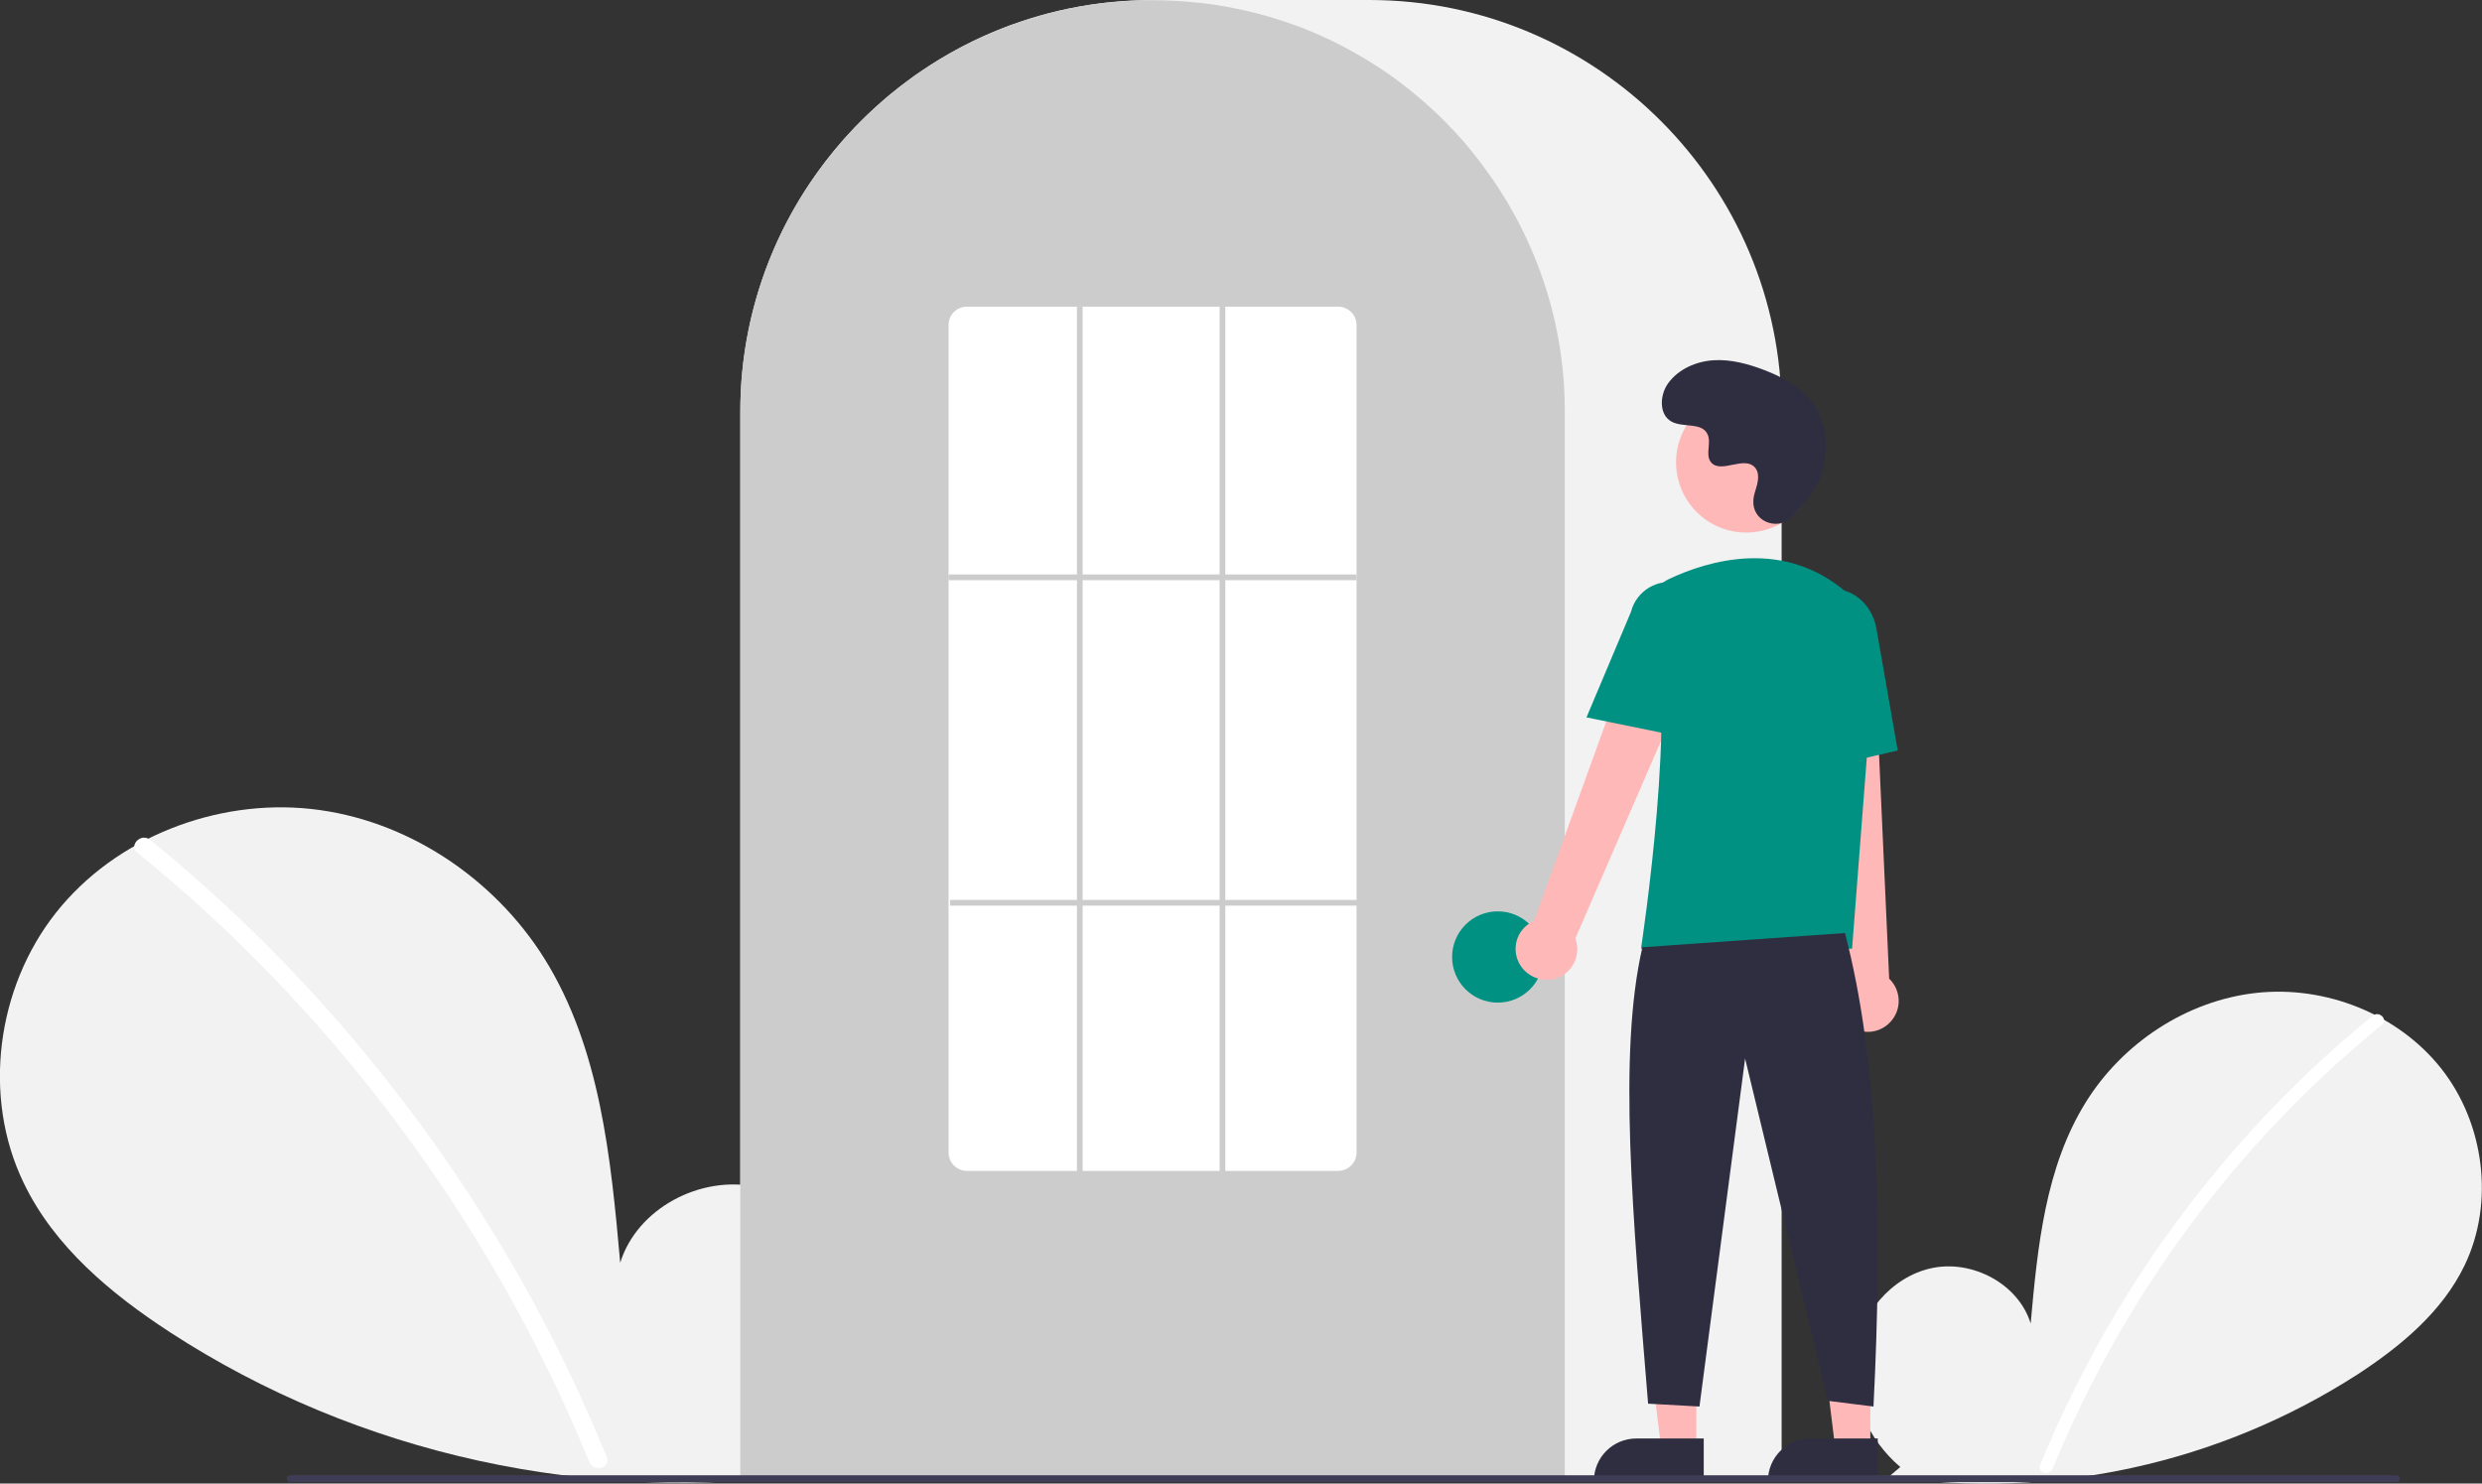 <?xml version="1.0" encoding="utf-8"?>
<!-- Generator: Adobe Illustrator 24.1.1, SVG Export Plug-In . SVG Version: 6.00 Build 0)  -->
<svg version="1.1" id="b368e7d6-7c4a-408c-9a35-0514749a7e1a"
	 xmlns="http://www.w3.org/2000/svg" xmlns:xlink="http://www.w3.org/1999/xlink" x="0px" y="0px" viewBox="0 0 870 520.1"
	 style="enable-background:new 0 0 870 520.1;" xml:space="preserve">
<rect x="0" y="0" width="870" height="520.1" fill="#333333" stroke="none"/>
<style type="text/css">
	.st0{fill:#F2F2F2;}
	.st1{fill:#FFFFFF;}
	.st2{fill:#CCCCCC;}
	.st3{fill:#019183;}
	.st4{fill:#FFB8B8;}
	.st5{fill:#2F2E41;}
	.st6{fill:#3F3D56;}
</style>
<path class="st0" d="M666.1,514.3c-11.1-9.4-17.9-24.3-16.1-38.8s12.8-27.8,27-30.9s30.5,5.4,34.8,19.4c2.4-26.8,5.1-54.8,19.4-77.7
	c12.9-20.7,35.3-35.5,59.6-38.2s49.8,7.4,64.9,26.5c15.1,19.1,18.8,47,8.2,69c-7.8,16.2-22.2,28.2-37.3,38.1
	c-48.7,31.4-107.1,44.2-164.5,36L666.1,514.3z"/>
<path class="st1" d="M831.7,356.1c-20,16.3-38.4,34.5-54.8,54.4c-25.7,31-46.6,65.8-61.8,103.2c-1.1,2.7,3.3,3.9,4.4,1.2
	c24.9-60.7,64.5-114.2,115.4-155.6C837.2,357.5,834,354.2,831.7,356.1z"/>
<path class="st0" d="M280.1,511.7c15.3-12.9,24.6-33.3,22.2-53.2s-17.5-38.2-37.1-42.4s-41.9,7.5-47.8,26.6
	c-3.3-36.9-7-75.3-26.6-106.7c-17.8-28.4-48.5-48.8-81.8-52.4S40.4,293.7,19.6,320s-25.9,64.5-11.3,94.7C19,437,38.8,453.5,59.5,467
	c66,43,147.9,60.9,225.9,49.4"/>
<path class="st1" d="M52.6,294.4c27.5,22.4,52.7,47.4,75.3,74.8c22.6,27.3,42.5,56.7,59.4,87.9c9.5,17.5,17.9,35.4,25.4,53.8
	c1.5,3.7-4.5,5.4-6.1,1.7c-13.3-32.4-29.7-63.5-49-92.7c-19.2-29.1-41.2-56.3-65.7-81.2c-13.8-14.1-28.5-27.4-43.8-39.8
	C45,296.3,49.5,291.9,52.6,294.4L52.6,294.4z"/>
<path class="st0" d="M624.5,519h-365V144.5C259.5,64.8,324.3,0,404,0h76c79.7,0,144.5,64.8,144.5,144.5V519z"/>
<path class="st2" d="M548.5,519h-289V144.5c-0.1-30.5,9.6-60.3,27.6-84.9c0.7-0.9,1.3-1.8,2-2.7c8.7-11.4,19.1-21.5,30.8-29.9
	c0.7-0.5,1.3-1,2-1.4c9.8-6.8,20.3-12.3,31.5-16.5c0.7-0.3,1.3-0.5,2-0.7c10.1-3.6,20.5-6.1,31.1-7.3c0.7-0.1,1.3-0.2,2-0.2
	c10.3-1.1,20.8-1.1,31.1,0c0.7,0.1,1.3,0.1,2,0.2c10.6,1.3,21,3.7,31.1,7.3c0.7,0.2,1.3,0.5,2,0.7c11,4.1,21.4,9.6,31.1,16.2
	c0.7,0.5,1.3,0.9,2,1.4c6.5,4.7,12.7,9.9,18.4,15.6c4.6,4.6,8.8,9.4,12.7,14.6c0.7,0.9,1.3,1.8,2,2.7c18,24.7,27.7,54.4,27.6,84.9
	V519z"/>
<circle class="st3" cx="525" cy="335.5" r="16"/>
<polygon class="st4" points="594.6,507.8 582.3,507.8 576.5,460.5 594.6,460.5 "/>
<path class="st5" d="M573.6,504.3h23.6l0,0v14.9l0,0h-38.5l0,0l0,0C558.7,510.9,565.4,504.3,573.6,504.3L573.6,504.3z"/>
<polygon class="st4" points="655.6,507.8 643.3,507.8 637.5,460.5 655.6,460.5 "/>
<path class="st5" d="M634.6,504.3h23.6l0,0v14.9l0,0h-38.5l0,0l0,0C619.7,510.9,626.4,504.3,634.6,504.3L634.6,504.3z"/>
<path class="st4" d="M533.1,338.7c-3.3-4.9-2.1-11.6,2.9-14.9c0.5-0.4,1.1-0.7,1.7-0.9L579.3,208l20.5,11.2l-47.6,109.8
	c2.1,5.6-0.8,11.8-6.4,13.9C541.1,344.5,535.9,342.8,533.1,338.7z"/>
<path class="st4" d="M649.3,360.3c-5.1-3-6.9-9.5-4-14.7c0.3-0.5,0.7-1.1,1.1-1.6l-12.9-121.5l23.3,1.1l5.4,119.5
	c4.3,4.1,4.5,11,0.3,15.3C659.1,362,653.7,362.8,649.3,360.3L649.3,360.3z"/>
<circle class="st4" cx="612.1" cy="162.1" r="24.6"/>
<path class="st3" d="M649.2,332.6h-74l0.1-0.6c0.1-0.9,13.2-86.4,3.6-114.4c-2-5.7,0.6-12,6.1-14.6h0c13.8-6.5,40.2-14.5,62.5,4.9
	c6.7,5.9,10.2,14.5,9.5,23.4L649.2,332.6z"/>
<path class="st3" d="M589.4,258.3l-33.3-6.8l15.6-37c1.9-7.5,9.6-12,17.1-10c7.5,1.9,11.9,9.5,10,17L589.4,258.3z"/>
<path class="st3" d="M632.1,270.8l-2-45.9c-1.5-8.6,3.4-16.8,11-18.1c7.6-1.3,15,4.7,16.6,13.4l7.5,42.9L632.1,270.8z"/>
<path class="st5" d="M646.7,327.1c11.9,45.4,13.2,103.1,10,166l-16-2l-29-120l-16,122l-18-1c-5.4-66-10.6-122.7-2-160L646.7,327.1z"
	/>
<path class="st5" d="M628.3,181.1c-4.6,4.9-13.1,2.3-13.7-4.4c0-0.5,0-1,0-1.6c0.3-3,2-5.6,1.6-8.8c-0.1-0.8-0.4-1.5-0.8-2.1
	c-3.7-4.9-12.2,2.2-15.7-2.2c-2.1-2.7,0.4-7-1.3-10c-2.1-4-8.5-2-12.5-4.2c-4.4-2.4-4.2-9.2-1.2-13.4c3.6-5,9.8-7.7,15.9-8.1
	c6.1-0.4,12.3,1.3,18,3.5c6.5,2.5,13,6.1,17,11.8c4.9,7,5.3,16.3,2.9,24.5C637.1,171.1,632,177.1,628.3,181.1z"/>
<path class="st6" d="M840,519.6H101.7c-0.7,0-1.2-0.5-1.2-1.2c0-0.7,0.5-1.2,1.2-1.2H840c0.7,0,1.2,0.5,1.2,1.2
	C841.2,519.1,840.6,519.6,840,519.6z"/>
<path class="st1" d="M469,410.5H339c-3.6,0-6.5-2.9-6.5-6.4V113.9c0-3.6,2.9-6.4,6.5-6.4h130c3.6,0,6.5,2.9,6.5,6.4v290.2
	C475.5,407.6,472.6,410.5,469,410.5z"/>
<rect x="332.5" y="201.4" class="st2" width="143" height="2"/>
<rect x="333" y="315.5" class="st2" width="143" height="2"/>
<rect x="377.5" y="107.5" class="st2" width="2" height="304"/>
<rect x="427.5" y="107.5" class="st2" width="2" height="304"/>
</svg>
